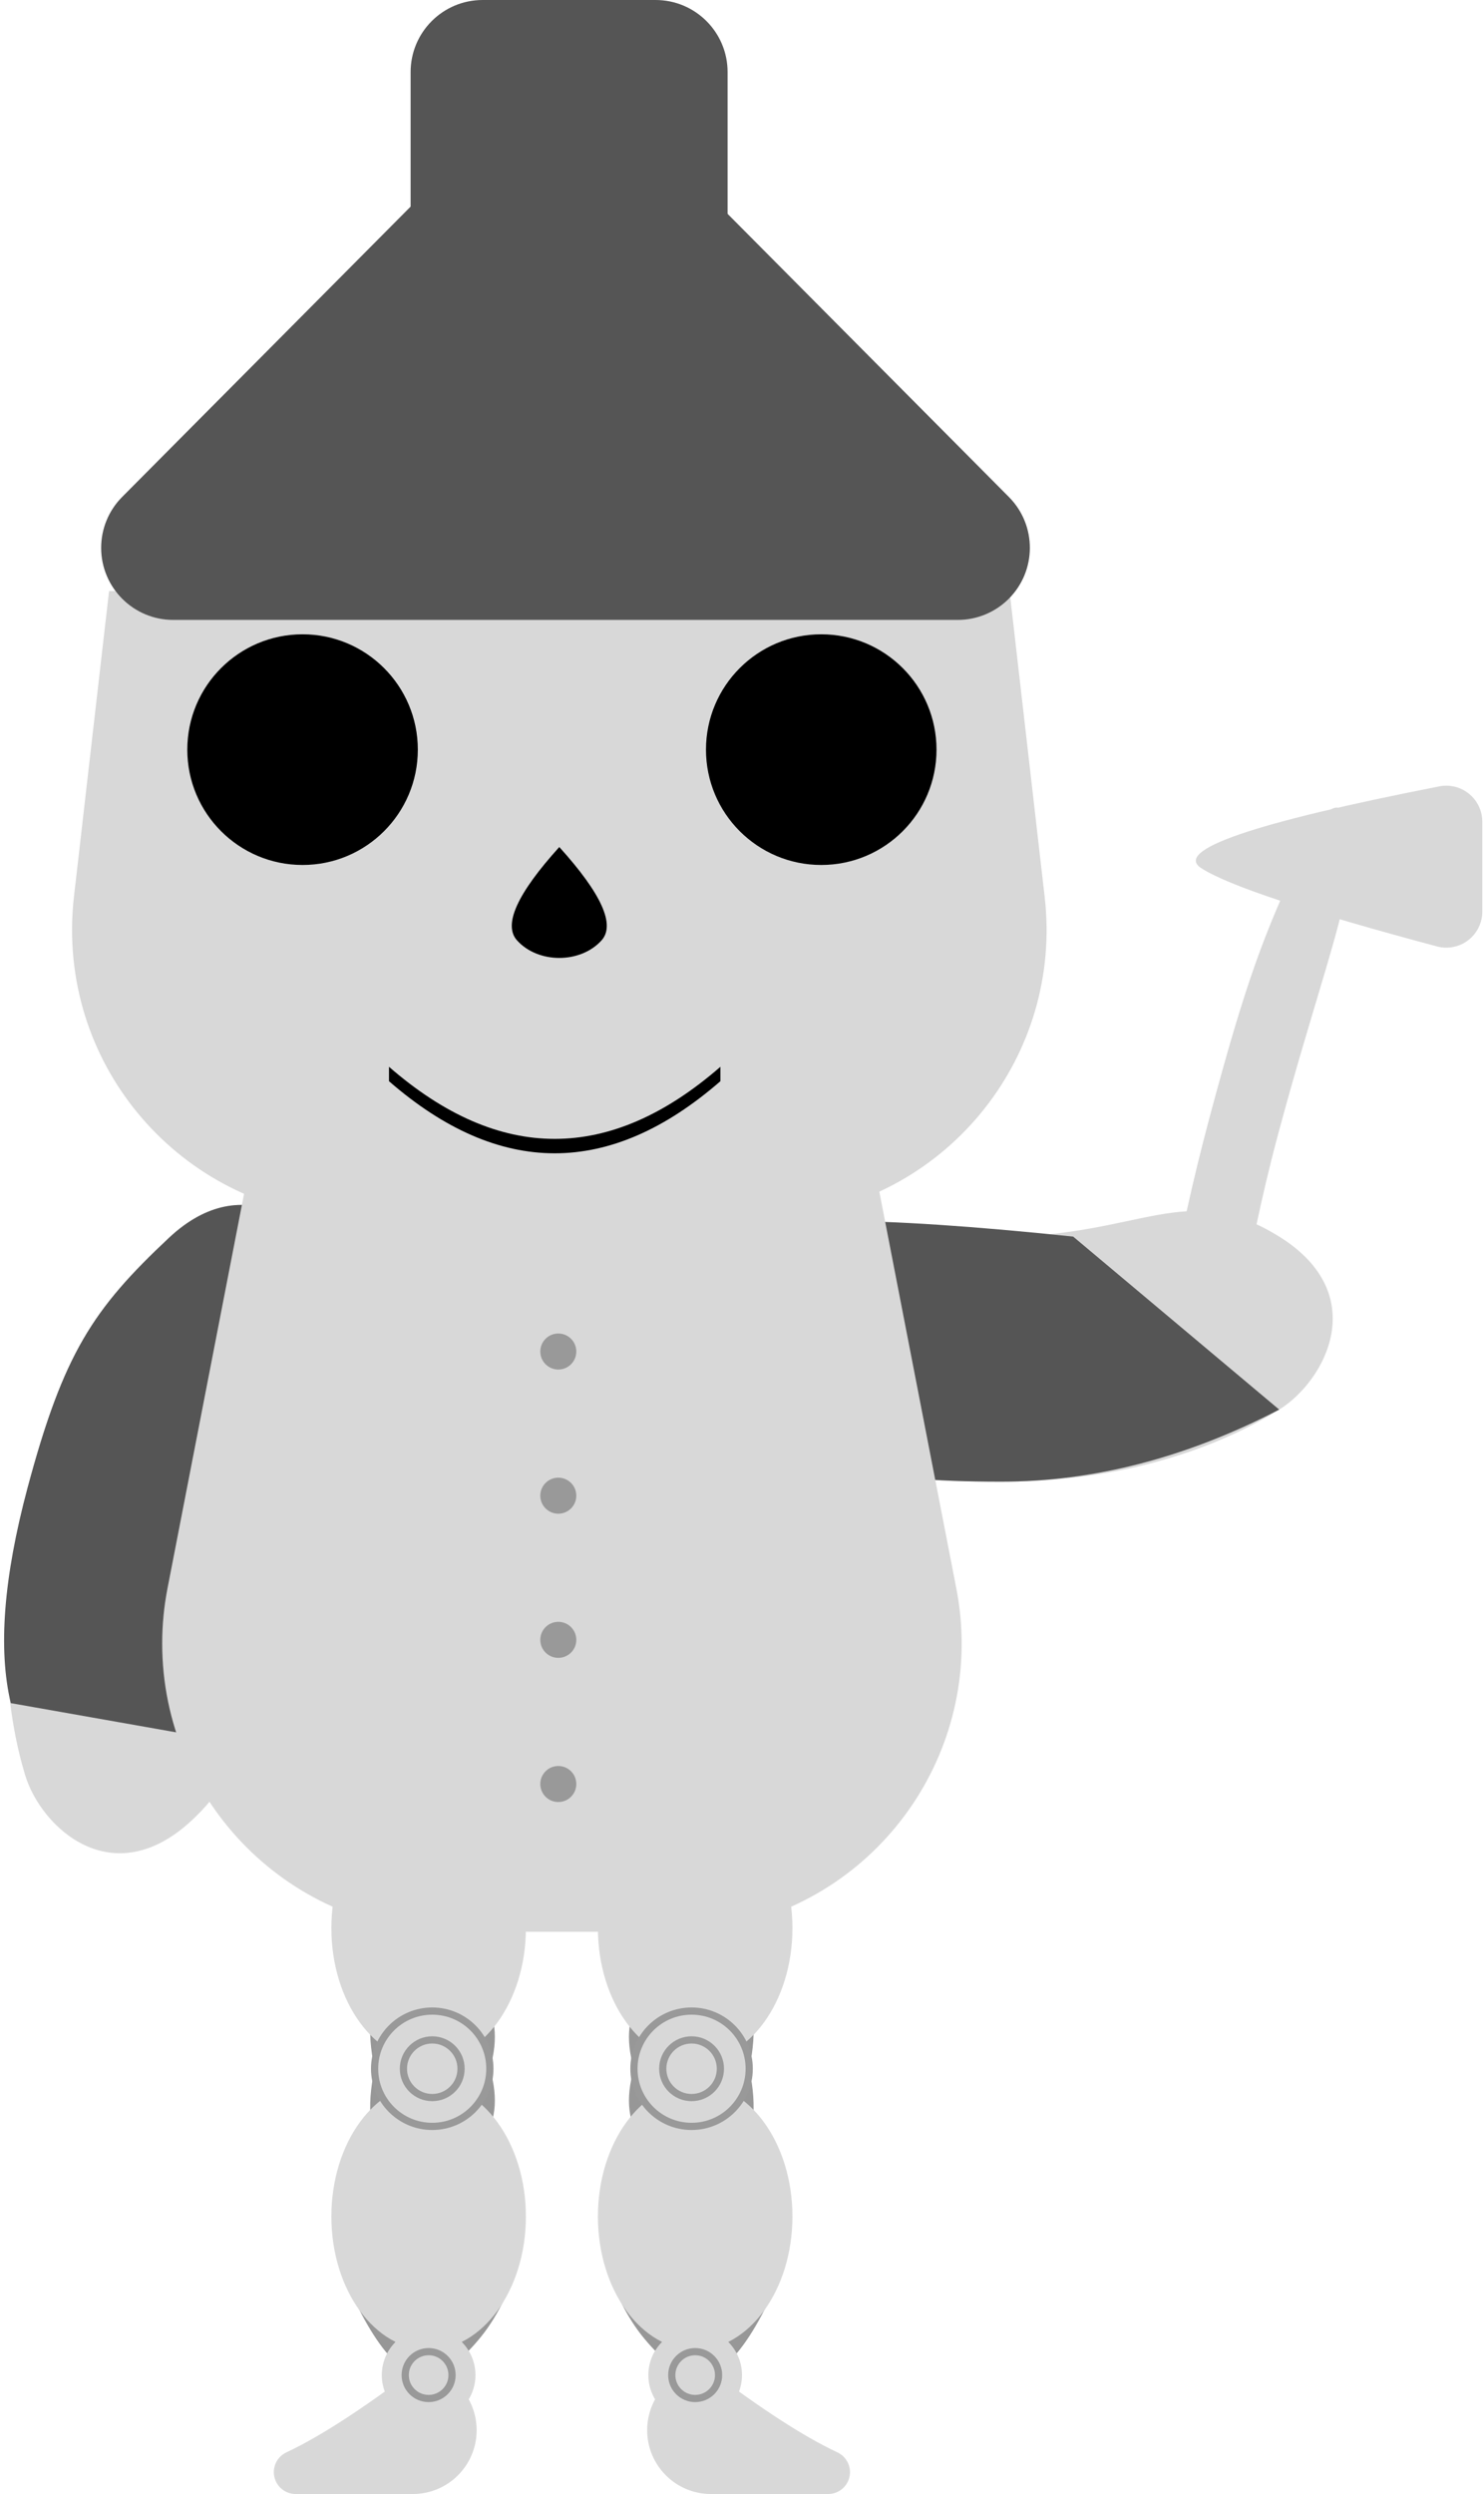 <?xml version="1.0" encoding="UTF-8"?>
<svg width="206px" height="346px" viewBox="0 0 206 346" version="1.1" xmlns="http://www.w3.org/2000/svg" xmlns:xlink="http://www.w3.org/1999/xlink">
    <!-- Generator: Sketch 48.2 (47327) - http://www.bohemiancoding.com/sketch -->
    <title>Tin Man</title>
    <desc>Created with Sketch.</desc>
    <defs></defs>
    <g id="Moodboard" stroke="none" stroke-width="1" fill="none" fill-rule="evenodd" transform="translate(-1228, -50)">
        <g id="Tin-Man" transform="translate(1219, 50)">
            <g id="Legs" transform="translate(47, 249)">
                <g id="Right-Leg" transform="translate(45, 0)">
                    <path d="M1,65 L26,65 C23.833,70.47 21.667,74.538 19.5,77.202 C17.333,79.867 15.167,81.13 13,80.989 C10.611,79.735 8.371,77.82 6.278,75.246 C4.185,72.672 2.426,69.257 1,65 Z" id="Rectangle-14" fill="#979797"></path>
                    <path d="M5,38 L21,38 C22.167,43.47 21.667,47.538 19.5,50.202 C17.333,52.867 15.167,54.13 13,53.989 C10.611,52.735 8.371,50.82 6.278,48.246 C4.185,45.672 3.759,42.257 5,38 Z" id="Rectangle-14-Copy" fill="#979797"></path>
                    <path d="M5,22 L21,22 C22.167,27.47 21.667,31.538 19.5,34.202 C17.333,36.867 15.167,38.13 13,37.989 C10.611,36.735 8.371,34.82 6.278,32.246 C4.185,29.672 3.759,26.257 5,22 Z" id="Rectangle-14-Copy-2" fill="#979797" transform="translate(12.96, 30) scale(1, -1) translate(-12.96, -30) "></path>
                    <ellipse id="Oval-13-Copy" fill="#D8D8D8" cx="13.5" cy="18.5" rx="13.5" ry="18.5"></ellipse>
                    <ellipse id="Oval-13-Copy-2" fill="#D8D8D8" cx="13.5" cy="58.5" rx="13.5" ry="18.5"></ellipse>
                    <g id="joint" transform="translate(5, 30)" fill="#D8D8D8" stroke="#999999">
                        <circle id="Oval-11" cx="8" cy="8" r="8"></circle>
                        <circle id="Oval-11-Copy" cx="8" cy="8" r="4"></circle>
                    </g>
                    <path d="M13.184,78 C21.54,84.471 28.225,88.877 33.239,91.217 C33.239,91.217 33.239,91.217 33.239,91.217 L33.239,91.217 C34.757,91.926 35.414,93.731 34.705,95.25 C34.206,96.317 33.134,97 31.956,97 L15.691,97 C10.8,97 6.835,93.035 6.835,88.144 C6.835,85.846 7.728,83.638 9.326,81.986 L13.184,78 Z" id="Rectangle-16-Copy" fill="#D8D8D8"></path>
                    <g id="joint-copy" transform="translate(7, 74)" fill="#D8D8D8">
                        <circle id="Oval-11" cx="6.5" cy="6.5" r="6.5"></circle>
                        <circle id="Oval-11-Copy" stroke="#999999" cx="6.5" cy="6.5" r="3.25"></circle>
                    </g>
                </g>
                <g id="Left-Leg" transform="translate(17.5, 48.5) scale(-1, 1) translate(-17.5, -48.5) ">
                    <path d="M1,65 L26,65 C23.833,70.47 21.667,74.538 19.5,77.202 C17.333,79.867 15.167,81.13 13,80.989 C10.611,79.735 8.371,77.82 6.278,75.246 C4.185,72.672 2.426,69.257 1,65 Z" id="Rectangle-14" fill="#979797"></path>
                    <path d="M5,38 L21,38 C22.167,43.47 21.667,47.538 19.5,50.202 C17.333,52.867 15.167,54.13 13,53.989 C10.611,52.735 8.371,50.82 6.278,48.246 C4.185,45.672 3.759,42.257 5,38 Z" id="Rectangle-14-Copy" fill="#979797"></path>
                    <path d="M5,22 L21,22 C22.167,27.47 21.667,31.538 19.5,34.202 C17.333,36.867 15.167,38.13 13,37.989 C10.611,36.735 8.371,34.82 6.278,32.246 C4.185,29.672 3.759,26.257 5,22 Z" id="Rectangle-14-Copy-2" fill="#979797" transform="translate(12.96, 30) scale(1, -1) translate(-12.96, -30) "></path>
                    <ellipse id="Oval-13-Copy" fill="#D8D8D8" cx="13.5" cy="18.5" rx="13.5" ry="18.5"></ellipse>
                    <ellipse id="Oval-13-Copy-2" fill="#D8D8D8" cx="13.5" cy="58.5" rx="13.5" ry="18.5"></ellipse>
                    <g id="joint" transform="translate(5, 30)" fill="#D8D8D8" stroke="#999999">
                        <circle id="Oval-11" cx="8" cy="8" r="8"></circle>
                        <circle id="Oval-11-Copy" cx="8" cy="8" r="4"></circle>
                    </g>
                    <path d="M13.184,78 C21.54,84.471 28.225,88.877 33.239,91.217 C33.239,91.217 33.239,91.217 33.239,91.217 L33.239,91.217 C34.757,91.926 35.414,93.731 34.705,95.25 C34.206,96.317 33.134,97 31.956,97 L15.691,97 C10.8,97 6.835,93.035 6.835,88.144 C6.835,85.846 7.728,83.638 9.326,81.986 L13.184,78 Z" id="Rectangle-16-Copy" fill="#D8D8D8"></path>
                    <g id="joint-copy" transform="translate(7, 74)" fill="#D8D8D8">
                        <circle id="Oval-11" cx="6.5" cy="6.5" r="6.5"></circle>
                        <circle id="Oval-11-Copy" stroke="#999999" cx="6.5" cy="6.5" r="3.25"></circle>
                    </g>
                </g>
            </g>
            <g id="Head-&amp;-Hat" transform="translate(19, 0)">
                <g id="Head" transform="translate(0, 82)" fill="#D8D8D8">
                    <path d="M5.139,0 L130.139,0 L135.016,42.432 C137.539,64.379 121.792,84.216 99.845,86.738 C98.329,86.913 96.804,87 95.278,87 L40,87 C17.909,87 9.81084236e-15,69.091 7.10542736e-15,47 C6.91851108e-15,45.474 0.087,43.949 0.262,42.432 L5.139,0 Z" id="Rectangle-20"></path>
                </g>
                <g id="Mouth" transform="translate(44, 148)" fill="#000000">
                    <path d="M0,0 C7.667,6.667 15.333,10 23,10 C30.667,10 38.333,6.667 46,0 L46,2 C38.333,8.667 30.667,12 23,12 C15.333,12 7.667,8.667 0,2 L0,0 Z" id="Rectangle-17"></path>
                </g>
                <g id="Nose" transform="translate(67.707, 125.586) rotate(-315) translate(-67.707, -125.586) translate(57.207, 115.086)" fill="#000000">
                    <rect id="Rectangle-17-Copy" x="6" y="11" width="10" height="2"></rect>
                    <rect id="Rectangle-17-Copy-2" transform="translate(11, 12) rotate(-270) translate(-11, -12) " x="6" y="11" width="10" height="2"></rect>
                    <path d="M10.18,2.586 C16.041,9.064 17.994,13.383 16.041,15.542 C13.11,18.781 7.249,18.781 4.318,15.542 C2.365,13.383 4.318,9.064 10.18,2.586 Z" id="Rectangle-23" transform="translate(10.18, 10.278) rotate(-45) translate(-10.18, -10.278) "></path>
                </g>
                <g id="Eyes" transform="translate(16, 88)" fill="#000000">
                    <circle id="Oval-10" cx="16" cy="16" r="16"></circle>
                    <circle id="Oval-10-Copy" cx="88" cy="16" r="16"></circle>
                </g>
                <g id="Hat" transform="translate(4, 0)" fill="#555555">
                    <path d="M87,29.669 L126.05,68.95 C129.944,72.867 129.925,79.198 126.008,83.092 C124.135,84.954 121.6,86 118.958,86 L10.042,86 C4.519,86 0.042,81.523 0.042,76 C0.042,73.358 1.087,70.823 2.95,68.95 L43,28.663 L43,10 C43,4.477 47.477,-2.53818305e-15 53,-3.55271368e-15 L77,0 C82.523,-1.01453063e-15 87,4.477 87,10 L87,29.669 Z" id="Combined-Shape"></path>
                </g>
            </g>
            <g id="Axe" transform="translate(165, 109)" fill="#D8D8D8">
                <path d="M49.765,5.001 L49.765,17.47 C49.765,20.232 47.527,22.47 44.765,22.47 C44.33,22.47 43.896,22.414 43.475,22.301 C25.437,17.485 14.533,13.87 10.765,11.454 C6.864,8.954 17.878,5.167 43.805,0.094 L43.805,0.094 C46.515,-0.436 49.142,1.331 49.672,4.041 C49.734,4.357 49.765,4.679 49.765,5.001 Z" id="Rectangle-22"></path>
                <path d="M-21.473,42.918 C-14.465,41.663 -2.172,42.918 17.128,42.918 C36.429,42.918 42.863,40.613 55.73,42.918 C68.597,45.223 62.163,48.681 55.73,49.833 C49.296,50.986 36.429,52.714 17.128,52.714 C-2.172,52.714 -9.181,52.035 -21.473,49.833 C-33.765,47.631 -28.481,44.174 -21.473,42.918 Z" id="Rectangle-21-Copy-2" transform="translate(17.159, 47.304) rotate(-255) translate(-17.159, -47.304) "></path>
            </g>
            <g id="Arms" transform="translate(0, 162)">
                <g id="Right-Arm" transform="translate(102, 6)">
                    <path d="M7.369,3.556 C14.377,-0.802 26.669,3.556 45.97,3.556 C65.271,3.556 71.704,-4.444 84.571,3.556 C97.438,11.556 91.005,23.556 84.571,27.556 C78.138,31.556 65.271,37.556 45.97,37.556 C26.669,37.556 19.661,35.198 7.369,27.556 C-4.924,19.913 0.36,7.913 7.369,3.556 Z" id="Rectangle-21" fill="#D8D8D8"></path>
                    <path d="M7.369,3.556 C12.041,0.651 28.241,0.651 55.97,3.556 L84.571,27.556 C71.704,34.222 58.837,37.556 45.97,37.556 C26.669,37.556 19.661,35.198 7.369,27.556 C-4.924,19.913 0.36,7.913 7.369,3.556 Z" id="Rectangle-21-Copy-5" fill="#555555"></path>
                </g>
                <g id="Arm">
                    <path d="M-7.675,34.07 C-0.667,29.713 11.626,34.07 30.926,34.07 C50.227,34.07 56.66,26.07 69.528,34.07 C82.395,42.07 75.961,54.07 69.528,58.07 C63.094,62.07 50.227,68.07 30.926,68.07 C11.626,68.07 4.617,65.713 -7.675,58.07 C-19.967,50.428 -14.683,38.428 -7.675,34.07 Z" id="Rectangle-21-Copy" fill="#D8D8D8" transform="translate(30.956, 49.293) rotate(-255) translate(-30.956, -49.293) "></path>
                    <path d="M4.452,28.28 C11.461,23.923 23.753,28.28 43.054,28.28 C55.921,28.28 64.705,25.923 69.408,21.209 L72.513,56.8 C65.741,60.454 55.921,62.28 43.054,62.28 C23.753,62.28 16.745,59.923 4.452,52.28 C-7.84,44.638 -2.556,32.638 4.452,28.28 Z" id="Rectangle-21-Copy-4" fill="#555555" transform="translate(34.799, 41.745) rotate(-255) translate(-34.799, -41.745) "></path>
                </g>
            </g>
            <g id="Body" transform="translate(31, 165)">
                <path d="M12,0 L100,0 L110.753,55.375 C114.963,77.062 100.797,98.056 79.11,102.267 C76.598,102.754 74.045,103 71.486,103 L40.514,103 C18.423,103 0.514,85.091 0.514,63 C0.514,60.441 0.76,57.888 1.247,55.375 L12,0 Z" id="Rectangle-11" fill="#D8D8D8"></path>
                <g id="Bolts" transform="translate(53, 20)" fill="#999999">
                    <circle id="Oval-12" cx="2.5" cy="2.5" r="2.5"></circle>
                    <circle id="Oval-12-Copy" cx="2.5" cy="22.5" r="2.5"></circle>
                    <circle id="Oval-12-Copy-2" cx="2.5" cy="42.5" r="2.5"></circle>
                    <circle id="Oval-12-Copy-3" cx="2.5" cy="62.5" r="2.5"></circle>
                </g>
            </g>
        </g>
    </g>
</svg>
